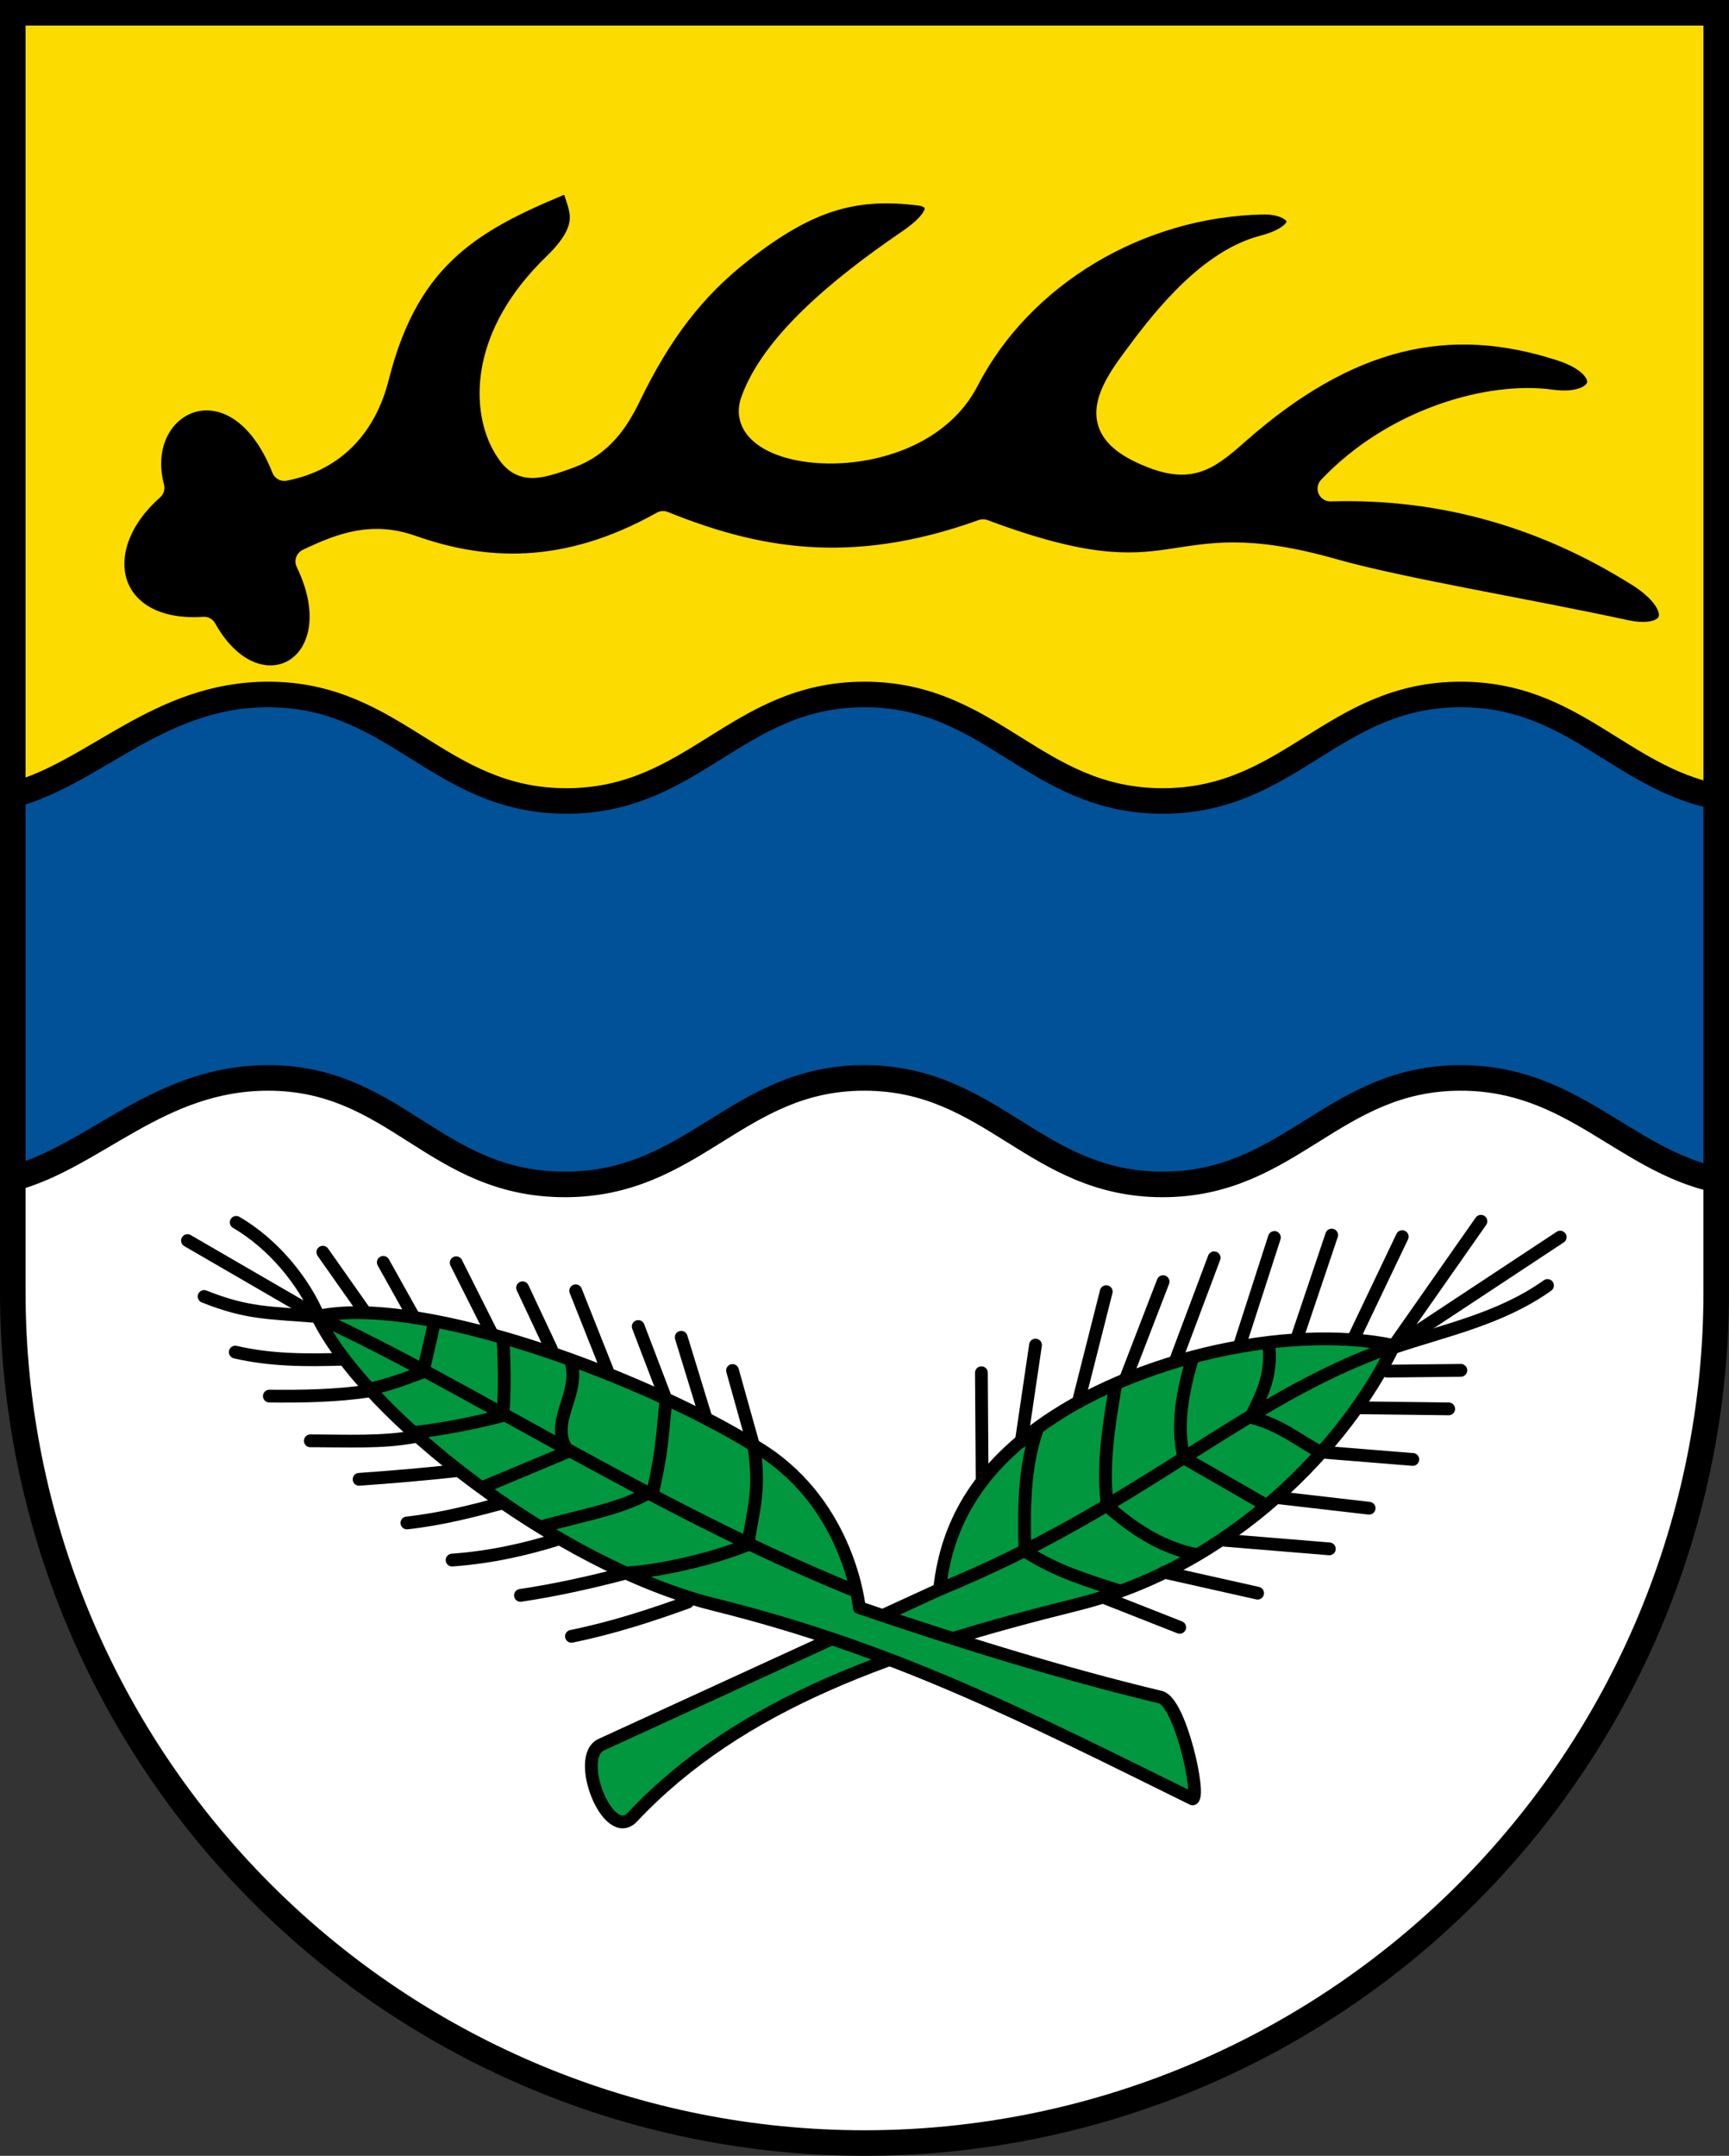 <?xml version="1.0" encoding="UTF-8"?>
<svg width="203mm" height="253mm" version="1.1" viewBox="0 0 203 253" xmlns="http://www.w3.org/2000/svg">
 <rect x="0" y="0" width="203" height="253" fill="#333333" stroke="none"/>
 <title>Wappen von Lombach</title>
 <g transform="translate(-3.583 -22)">
  <path d="m5.083 143.5v30.117c6.83e-5 26.49 10.536 51.896 29.29 70.627 18.753 18.732 44.188 29.255 70.71 29.255 26.522 8e-5 51.957-10.524 70.711-29.255 18.754-18.732 29.289-44.137 29.289-70.627v-30.117z" fill="#fff"/>
  <path d="m5.083 143.5h200v-120h-200z" fill="#fcdb00"/>
  <path d="m36.966 76.937c-5.551-14.066-18.318-8.085-15.579 2.313-8.254 7.289-5.282 17.408 6.147 16.634 6.214 11.169 18.318 4.566 12.239-7.998 4.187-2.019 7.679-3.147 12.142-1.574 8.245 2.905 17.939 3.667 29.515-2.836 10.445 4.201 21.832 6.644 37.57 0.965 23.916 8.951 20.741-1.167 41.1 4.625 7.939 2.259 22.909 4.7 34.292 7.177 6.103 1.328 7.729-3.016 1.604-6.866-10.861-6.826-22.914-10.425-36.219-10.034 7.579-8.008 18.787-11.12 25.907-10.127 6.61 0.922 8.122-4.076 1.318-6.31-13.235-4.346-25.206-1.714-38.299 9.873-3.69 3.266-5.659 4.591-10.872 2.217-5.572-2.538-4.775-5.739-1.167-10.584 2.689-3.611 8.366-11.498 15.276-13.303 6.415-1.676 4.762-5.531-0.084-5.437-14.634 0.284-28.43 8.527-34.825 20.924-6.005 11.639-27.535 9.645-25.004 2.523 2.327-6.548 10.013-13.059 18.318-18.722 5.406-3.686 2.964-5.577 1.294-5.755-7.909-1.018-13.395 0.704-21.148 6.764-5.483 4.286-9.479 9.447-13.155 17.055-1.45 3-3.351 5.678-6.837 6.971-4.391 1.628-6.02 1.897-7.805-1.522-2.197-4.207-2.459-12.476 6.064-20.715 5.423-5.242 2.423-7.303 2.147-10.402-11.525 4.665-19.436 8.736-23.132 23.404-1.393 5.527-4.889 9.602-10.806 10.74z" stroke="#fcdb00" stroke-linecap="round" stroke-linejoin="round" stroke-miterlimit="8" stroke-width="3"/>
  <path d="m35.083 103.5c-12.877 0-20.316 9.193-30 11.8v44.999c9.684-2.611 17.122-11.813 30-11.799 15 0.017 19.515 12.466 34.758 12.5 15.243 0.034 20.242-12.516 35.242-12.5 15 0.016 20 12.5 35 12.5 15 0 20-12.5 35-12.5 13.118 0 19.154 9.56 30 11.959v-44.959c-11.341-2.323-16.8-11.999-30-11.999-15 0-20 12.5-35 12.5-15 0-20-12.5-35-12.5-15 0-20 12.5-35 12.5s-20-12.5-35-12.5z" fill="#005198" stroke="#000" stroke-linecap="round" stroke-linejoin="round" stroke-miterlimit="8" stroke-width="3"/>
  <path d="m74.168 226.753 39.731-18.225c0.847-7.958 4.694-13.421 9.946-17.741 11.179-9.197 30.916-13.575 43.408-10.878-5.622 11.637-18.972 25.854-37.242 30.388-21.202 5.262-39.48 11.453-52.184 24.956-2.841 3.02-6.808-7.056-3.66-8.5z" fill="#00973f" stroke="#000" stroke-width="1.5"/>
  <g fill="none" stroke="#000" stroke-linecap="round" stroke-width="1.5">
   <path d="m113.904 208.52c23.385-9.522 35.611-22.308 52.915-28.4"/>
   <path d="m125.348 189.757c-1.607 4.755-1.524 9.509-1.434 14.264 3.647 2.365 7.293 3.455 10.94 4.617"/>
   <path d="m143.837 204.404c-4.325-0.964-7.375-3.202-10.231-5.636-0.619-4.754 0.135-9.326 0.973-14.323"/>
   <path d="m143.613 181.306c-1.185 3.952-1.953 8.028-1.022 11.788l9.631 5.543"/>
   <path d="m152.561 179.983c0.419 3.626-1.084 6.186-2.14 8.336 3.559 0.916 5.469 2.656 8.095 4.039"/>
   <path d="m133.251 209.498 8.84 3.481"/>
   <path d="m140.258 206.505 10.978 2.462"/>
   <path d="m147.297 202.754 12.36 1.014"/>
   <path d="m153.548 197.754 10.781 1.244"/>
   <path d="m158.515 192.392 10.945 0.883"/>
   <path d="m162.89 187.208 10.781 0.132"/>
   <path d="m167.035 180.201 19.726-13.018"/>
   <path d="m167.035 180.201c6.207-2.106 12.716-3.406 18.237-7.342"/>
   <path d="m167.035 180.201 10.421-14.879"/>
   <path d="m162.465 179.177 5.75-12.05"/>
   <path d="m155.895 178.925 4.039-11.984"/>
   <path d="m149.171 179.735 4.039-12.511"/>
   <path d="m141.634 181.596 4.5-11.984"/>
   <path d="m135.772 183.736 4.368-11.326"/>
   <path d="m130.282 186.156 3.184-12.576"/>
   <path d="m123.49 191.18 1.671-11.326"/>
  </g>
  <path d="m139.827 221.17c-11.719-2.805-23.911-6.606-35.358-10.502 0 0-1.089-11.814-11.402-18.433-12.743-8.179-39.732-18.444-52.225-15.747 5.622 11.637 28.314 29.275 46.584 33.809 21.202 5.262 36.131 12.941 56.184 22.816 0.981-0.329-1.447-11.383-3.784-11.943z" fill="#00973f" stroke="#000" stroke-linejoin="round" stroke-width="1.5"/>
  <g fill="none" stroke="#000">
   <g stroke-linecap="round" stroke-width="1.5">
    <path d="m103.533 208.52c-23.385-9.522-45.869-24.309-62.522-31.89"/>
    <path d="m92.089 191.711c0.769 5.034 0.035 6.997-0.706 11.566-3.926 1.621-10.178 3.083-14.196 3.314"/>
    <path d="m67.273 201.148c4.073-1.216 9.923-2.143 13.022-4.333 0.991-4.475 1.009-5.784 1.474-10.502"/>
    <path d="m70.614 181.771c1.185 3.952-2.746 7.098-0.327 10.578l-9.911 4.147"/>
    <path d="m62.643 179.053c0.233 4.184 0.153 6.837-8.7e-5 9.081-3.559 0.916-7.563 1.679-10.281 1.945"/>
    <path d="m84.318 210.024c-4.278 1.538-8.671 2.99-13.643 4.008"/>
    <path d="m76.719 206.702c-3.85 1.003-7.811 1.895-12.031 2.527"/>
    <path d="m69.153 202.623c-3.856 1.205-7.936 2.131-12.491 2.462"/>
    <path d="m62.667 198.366c-3.563 0.952-7.138 1.896-11.307 2.363"/>
    <path d="m57.115 194.606c-3.665 0.397-7.459 0.729-11.372 1.001"/>
    <path d="m52.334 190.587c-3.751 0.738-8.197 0.505-12.318 0.503"/>
    <path d="m40.994 176.516-15.399-8.924"/>
    <path d="m40.994 176.516c-5.881-0.478-8.343-0.336-13.445-2.365"/>
    <path d="m40.994 176.516c-1.777-4.199-5.363-8.557-9.677-11.064"/>
    <path d="m52.148 176.521-3.563-6.374"/>
    <path d="m61.37 178.595-4.225-8.402"/>
    <path d="m68.327 180.335-3.388-7.207"/>
    <path d="m74.882 182.813-3.709-9.332"/>
    <path d="m81.581 185.697-3.065-8.023"/>
    <path d="m86.42 188.256-2.858-9.32"/>
    <path d="m92.002 191.466-2.415-8.628"/>
    <path d="m166.447 182.911 8.653-0.093"/>
    <path d="m118.808 183.097 0.086 12.67"/>
    <path d="m54.595 177.099c-0.512 2.416-0.824 3.627-1.349 5.917-2.955 1.102-3.795 1.4-6.048 1.945"/>
    <path d="m41.488 168.954 4.978 7.071"/>
    <path d="m35.207 185.842c3.972 0.043 7.921-0.033 11.77-0.605"/>
    <path d="m31.206 180.678c4.172 0.972 8.343 0.966 12.515 0.837"/>
   </g>
   <path d="m5.083 23.5 3.87e-4 150.117c6.83e-5 26.49 10.536 51.896 29.289 70.627 18.753 18.732 44.189 29.255 70.71 29.255 26.522 8e-5 51.957-10.523 70.711-29.255 18.754-18.732 29.289-44.137 29.289-70.628l-6e-5 -150.117z" stroke-linecap="square" stroke-miterlimit="8" stroke-width="3"/>
  </g>
 </g>
</svg>

